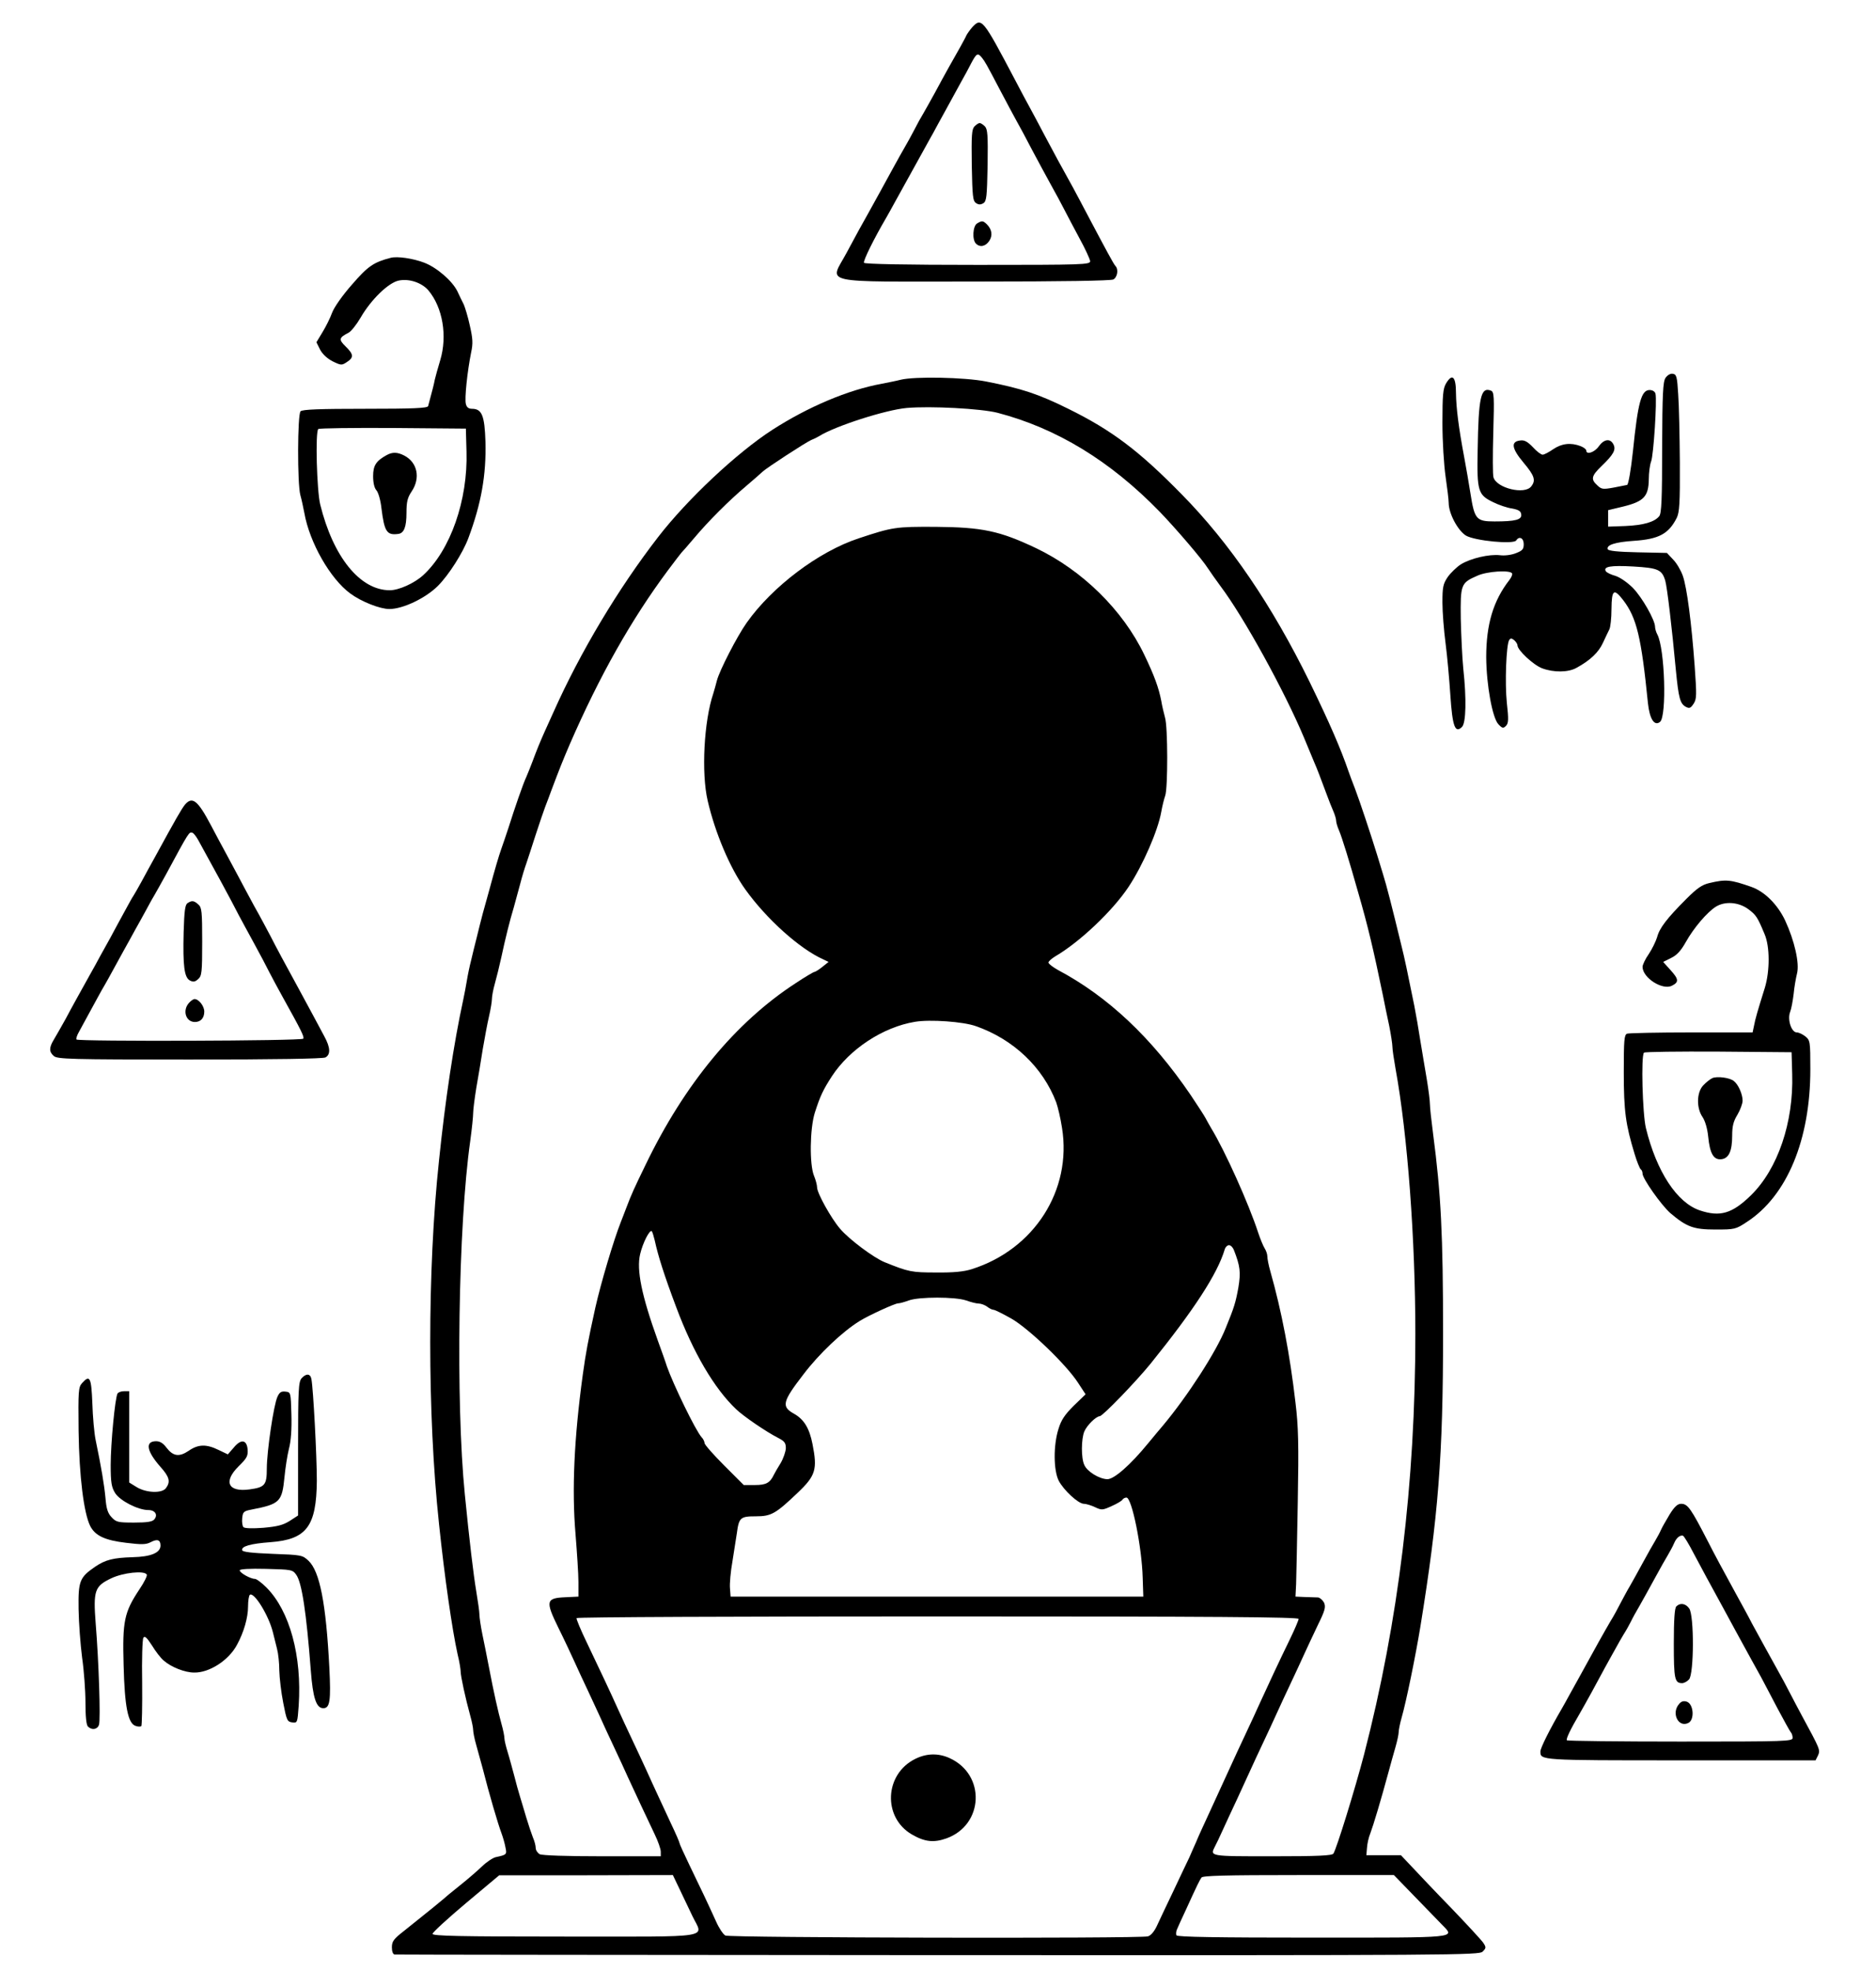 <?xml version="1.0" standalone="no"?>
<!DOCTYPE svg PUBLIC "-//W3C//DTD SVG 20010904//EN"
 "http://www.w3.org/TR/2001/REC-SVG-20010904/DTD/svg10.dtd">
<svg version="1.0" xmlns="http://www.w3.org/2000/svg"
 width="900pt" height="945pt" viewBox="0 0 900 945"
 preserveAspectRatio="xMidYMid meet">
<g transform="translate(0,945) scale(0.1,-0.1)"
fill="#000000" stroke="none">
<path d="M4663 9318 c-11 -13 -23 -30 -27 -38 -3 -8 -17 -33 -29 -55 -31 -54
-77 -136 -122 -220 -21 -38 -46 -83 -56 -100 -10 -16 -30 -52 -44 -80 -14 -27
-34 -63 -44 -80 -9 -16 -35 -61 -56 -100 -38 -70 -79 -144 -121 -220 -34 -60
-46 -82 -103 -188 -81 -151 -145 -137 621 -137 422 0 646 4 659 10 20 11 26
49 10 65 -9 10 -45 77 -126 230 -26 50 -61 115 -77 145 -65 117 -87 158 -136
250 -27 52 -60 113 -72 135 -12 22 -45 83 -72 135 -154 292 -159 298 -205 248z
m48 -145 c16 -21 18 -24 91 -163 31 -58 64 -121 75 -140 11 -19 45 -82 75
-140 31 -58 72 -134 92 -170 20 -36 48 -87 62 -115 14 -27 47 -90 74 -140 27
-49 49 -98 50 -107 0 -17 -32 -18 -539 -18 -350 0 -542 4 -546 10 -5 9 48 116
106 215 10 17 27 48 39 70 44 80 113 204 166 300 13 22 32 58 44 80 22 39 47
86 107 195 17 30 41 74 53 98 25 47 31 50 51 25z"/>
<path d="M4675 8844 c-13 -14 -15 -41 -13 -186 3 -150 5 -172 21 -182 12 -8
22 -8 35 0 15 10 17 32 20 182 2 145 0 172 -13 186 -9 9 -20 16 -25 16 -5 0
-16 -7 -25 -16z"/>
<path d="M4688 8379 c-21 -12 -25 -78 -6 -97 19 -19 46 -14 64 13 17 26 13 55
-12 80 -18 17 -23 18 -46 4z"/>
<path d="M1875 8214 c-82 -21 -110 -40 -186 -128 -46 -52 -86 -109 -96 -136
-9 -25 -30 -67 -46 -93 l-29 -48 18 -36 c12 -22 35 -43 61 -56 39 -19 43 -19
67 -3 34 22 33 37 -6 75 -34 33 -32 42 13 65 13 6 39 39 59 73 50 87 135 169
184 178 50 10 110 -11 141 -47 69 -82 92 -219 57 -335 -11 -37 -23 -79 -26
-93 -4 -21 -9 -42 -32 -127 -3 -10 -71 -13 -302 -13 -218 0 -301 -3 -310 -12
-15 -15 -16 -347 -1 -402 6 -21 14 -59 19 -85 25 -142 124 -316 221 -387 53
-39 142 -74 187 -74 65 0 174 52 233 111 52 52 120 159 146 229 62 166 86 303
82 461 -4 127 -17 159 -65 159 -16 0 -25 7 -29 23 -7 25 7 156 25 246 10 45 8
68 -6 130 -9 42 -23 87 -29 101 -7 14 -21 42 -31 64 -25 50 -99 114 -160 137
-53 20 -127 31 -159 23z m363 -929 c7 -233 -77 -473 -208 -593 -43 -39 -117
-72 -160 -72 -143 0 -272 160 -334 412 -16 67 -24 347 -9 361 4 4 164 6 357 5
l351 -3 3 -110z"/>
<path d="M1855 7268 c-51 -28 -65 -50 -65 -101 0 -32 6 -57 16 -68 9 -10 20
-48 24 -86 14 -113 26 -130 80 -123 28 3 40 33 40 101 0 54 5 73 25 103 43 64
28 139 -36 172 -33 17 -57 17 -84 2z"/>
<path d="M7990 7638 c-12 -19 -15 -75 -16 -335 0 -246 -3 -315 -14 -328 -23
-28 -75 -43 -162 -47 l-83 -3 0 39 0 40 75 18 c96 24 119 48 120 130 0 31 5
69 11 85 12 29 29 295 21 326 -3 10 -14 17 -28 17 -40 0 -56 -58 -80 -293 -10
-93 -22 -160 -28 -162 -6 -1 -36 -7 -66 -13 -50 -9 -57 -8 -77 11 -32 29 -29
45 21 93 57 55 70 78 56 104 -15 29 -45 25 -70 -10 -20 -29 -60 -42 -60 -20 0
6 -12 15 -27 21 -47 18 -91 13 -132 -15 -20 -14 -43 -26 -50 -26 -8 0 -29 16
-47 36 -26 27 -41 35 -61 32 -46 -5 -41 -38 16 -106 53 -63 60 -85 37 -114
-31 -41 -165 -9 -181 43 -4 11 -4 108 -1 215 5 173 4 195 -11 201 -49 19 -60
-30 -64 -287 -4 -196 2 -213 75 -248 26 -13 67 -27 90 -30 31 -6 42 -12 44
-28 4 -26 -28 -34 -128 -34 -87 0 -96 10 -115 131 -8 52 -22 130 -30 174 -28
149 -39 240 -40 310 0 80 -18 97 -48 46 -14 -24 -17 -55 -17 -188 0 -89 7
-201 15 -257 8 -55 15 -112 15 -127 0 -51 44 -133 83 -157 43 -25 229 -43 241
-23 14 22 36 12 36 -18 0 -24 -6 -31 -37 -43 -22 -9 -55 -13 -77 -10 -52 6
-141 -15 -188 -44 -20 -13 -49 -41 -63 -61 -22 -33 -25 -48 -25 -122 0 -46 7
-134 15 -195 8 -61 18 -173 23 -249 10 -151 23 -185 56 -152 19 19 22 133 6
280 -5 50 -10 156 -12 237 -2 167 0 173 80 208 46 21 156 28 166 11 3 -5 -3
-19 -13 -32 -77 -99 -111 -212 -111 -370 1 -134 30 -293 59 -322 18 -19 23
-20 36 -7 12 13 13 30 4 110 -10 96 -3 277 11 301 7 10 11 10 24 0 9 -8 16
-19 16 -25 0 -23 76 -94 118 -110 56 -21 126 -20 165 2 66 36 106 74 127 120
12 26 26 55 31 65 5 10 10 53 10 97 1 93 11 101 56 43 65 -85 87 -177 119
-495 8 -75 31 -111 58 -89 33 28 23 352 -13 419 -6 11 -11 28 -11 37 0 32 -62
141 -106 186 -27 27 -62 51 -84 58 -22 6 -42 16 -46 22 -14 23 24 29 131 23
120 -7 138 -15 154 -68 9 -32 31 -215 51 -430 13 -133 20 -160 48 -175 17 -9
23 -6 37 15 15 23 15 41 5 182 -15 204 -37 376 -57 432 -9 25 -29 60 -46 77
l-30 32 -140 3 c-97 2 -142 7 -144 15 -7 20 35 34 125 40 120 8 167 33 206
110 13 27 16 68 15 265 -1 128 -4 276 -8 328 -5 85 -8 95 -26 98 -12 2 -26 -7
-35 -20z"/>
<path d="M4320 7629 c-19 -5 -60 -13 -90 -19 -161 -29 -354 -111 -525 -221
-170 -110 -406 -331 -547 -513 -192 -248 -374 -552 -503 -841 -15 -33 -34 -76
-43 -95 -21 -47 -37 -86 -57 -140 -9 -25 -23 -58 -30 -75 -16 -34 -55 -147
-86 -245 -12 -36 -27 -81 -34 -100 -12 -34 -30 -94 -59 -202 -8 -29 -22 -78
-30 -108 -8 -30 -21 -82 -29 -115 -8 -33 -21 -82 -27 -110 -7 -27 -16 -70 -20
-95 -4 -25 -12 -67 -18 -95 -45 -207 -86 -479 -116 -770 -56 -523 -56 -1217 0
-1740 27 -258 63 -507 89 -625 9 -36 15 -74 15 -85 0 -21 23 -128 46 -211 8
-28 14 -59 14 -69 0 -10 6 -41 14 -69 8 -28 22 -80 32 -116 30 -119 73 -265
90 -310 7 -19 16 -50 19 -68 7 -33 6 -35 -46 -46 -14 -3 -43 -22 -65 -43 -22
-21 -70 -63 -108 -93 -38 -30 -74 -60 -80 -66 -11 -10 -68 -56 -188 -152 -50
-39 -58 -50 -58 -79 0 -19 5 -33 13 -34 6 -1 1180 -2 2607 -3 2497 -1 2596 0
2613 17 17 17 17 21 3 42 -8 12 -77 87 -153 166 -77 79 -162 169 -190 199
l-52 55 -83 0 -83 0 3 35 c1 19 8 51 16 70 15 40 50 156 89 300 8 30 22 80 31
111 9 31 16 64 16 74 0 10 6 41 14 69 22 76 67 296 90 436 86 530 109 818 109
1405 0 477 -10 671 -48 960 -8 61 -15 124 -15 140 0 17 -7 71 -15 120 -9 50
-22 133 -31 185 -8 52 -21 128 -29 168 -32 158 -47 230 -61 285 -48 198 -72
291 -88 342 -7 22 -20 65 -29 95 -27 88 -84 260 -107 320 -12 30 -25 66 -30
80 -38 111 -92 235 -187 430 -181 369 -384 667 -615 901 -204 208 -334 306
-543 409 -144 71 -222 97 -395 131 -102 20 -342 25 -410 8z m465 -158 c284
-74 542 -231 779 -475 80 -83 204 -228 231 -271 11 -17 38 -55 60 -85 113
-150 308 -505 401 -727 20 -48 42 -101 49 -118 13 -29 30 -74 62 -160 8 -22
21 -55 29 -73 8 -18 14 -39 14 -47 0 -8 6 -29 14 -47 13 -30 49 -145 92 -298
47 -162 73 -273 118 -490 8 -41 22 -109 31 -150 8 -41 15 -86 15 -99 0 -13 7
-60 15 -105 58 -317 95 -820 95 -1271 0 -715 -81 -1380 -246 -2017 -44 -168
-131 -449 -147 -475 -6 -10 -76 -13 -293 -13 -303 0 -300 -1 -275 48 5 9 23
46 39 82 16 36 46 99 65 140 19 41 47 102 62 135 15 33 44 96 65 140 21 44 50
107 65 140 15 33 44 96 65 140 21 44 50 107 65 140 15 33 45 97 67 143 35 71
39 87 30 108 -7 13 -20 24 -29 25 -10 0 -38 1 -63 2 l-45 2 3 60 c1 33 5 211
8 395 5 275 3 360 -11 475 -27 232 -66 437 -121 631 -8 28 -14 59 -14 70 0 11
-6 28 -13 39 -7 11 -21 45 -31 75 -45 138 -159 392 -225 500 -11 19 -24 42
-28 50 -4 8 -36 58 -71 110 -188 276 -397 472 -636 599 -25 14 -46 30 -46 36
0 6 15 19 33 30 118 69 276 219 352 334 68 103 140 268 156 358 5 29 14 64 19
78 13 35 13 331 -1 375 -5 19 -14 55 -18 80 -12 62 -33 120 -81 220 -103 215
-298 406 -520 512 -175 83 -258 100 -480 102 -193 1 -207 -1 -370 -55 -192
-63 -415 -231 -538 -405 -46 -65 -131 -230 -143 -278 -4 -17 -12 -44 -17 -61
-45 -133 -58 -381 -27 -514 36 -155 107 -323 181 -426 101 -141 261 -285 374
-335 l25 -12 -30 -24 c-16 -13 -34 -24 -38 -24 -4 0 -45 -24 -90 -54 -288
-187 -534 -485 -720 -871 -54 -111 -67 -139 -92 -205 -9 -25 -22 -56 -27 -70
-34 -86 -95 -290 -122 -410 -35 -159 -45 -212 -60 -320 -42 -306 -53 -554 -35
-765 7 -88 14 -191 14 -230 l0 -70 -62 -3 c-94 -4 -97 -18 -35 -145 28 -56 62
-129 77 -162 15 -33 44 -96 65 -140 20 -44 47 -100 58 -125 11 -25 41 -90 67
-145 26 -55 56 -120 67 -145 29 -63 95 -204 129 -275 16 -33 29 -70 29 -83 l0
-22 -281 0 c-174 0 -288 4 -300 10 -10 6 -19 19 -19 30 0 11 -6 34 -14 52 -7
18 -21 60 -31 93 -10 33 -23 78 -30 100 -7 22 -20 69 -29 105 -10 36 -23 86
-31 111 -8 26 -15 55 -15 64 0 10 -6 41 -14 69 -16 57 -37 150 -61 276 -9 47
-23 117 -31 155 -8 39 -14 81 -14 94 0 13 -7 63 -15 110 -14 84 -33 244 -55
466 -44 441 -32 1287 26 1695 8 58 14 118 14 134 0 16 7 70 15 120 9 50 23
134 31 186 9 52 22 123 30 157 8 34 14 72 14 84 0 12 6 45 14 73 8 28 22 85
31 126 19 89 41 178 60 240 7 25 20 74 30 110 9 36 23 81 30 100 6 19 27 80
44 135 18 55 39 117 47 138 8 20 21 55 29 77 41 109 54 141 89 223 143 328
295 597 470 832 33 44 62 82 65 85 3 3 31 34 61 70 69 82 167 180 250 250 35
30 71 61 79 69 22 20 205 139 232 151 13 5 31 14 39 19 76 48 319 126 420 135
115 10 356 -3 435 -23z m-103 -2941 c180 -63 321 -197 385 -365 8 -22 21 -77
28 -123 48 -298 -133 -582 -433 -677 -38 -12 -87 -17 -171 -16 -118 0 -132 3
-246 49 -53 21 -173 111 -215 161 -43 50 -109 169 -110 197 0 12 -7 38 -15 57
-22 54 -20 225 4 302 26 81 40 110 82 175 85 130 245 236 399 261 71 12 231 1
292 -21z m-1541 -1027 c16 -74 45 -166 103 -320 81 -217 183 -391 288 -490 37
-35 144 -108 201 -137 31 -16 37 -24 37 -50 -1 -17 -12 -49 -25 -71 -14 -22
-28 -47 -32 -55 -19 -40 -38 -50 -91 -50 l-54 0 -94 94 c-52 52 -94 100 -94
107 0 7 -6 20 -14 28 -29 32 -137 255 -167 341 -4 14 -24 70 -44 125 -77 214
-102 337 -84 412 13 55 46 119 56 110 3 -4 9 -23 14 -44z m2778 -45 c31 -79
34 -108 22 -181 -13 -72 -20 -95 -61 -195 -45 -113 -183 -326 -301 -467 -10
-11 -41 -49 -71 -85 -86 -105 -164 -173 -196 -172 -38 1 -96 36 -110 68 -16
33 -15 125 0 161 13 30 56 72 74 73 14 0 175 167 244 252 209 259 320 430 355
546 3 12 13 22 21 22 8 0 18 -10 23 -22z m-1284 -243 c22 -8 49 -15 61 -15 11
0 29 -7 40 -15 10 -8 24 -15 31 -15 6 0 44 -19 85 -42 85 -49 264 -221 320
-308 l36 -55 -57 -55 c-43 -43 -60 -68 -73 -111 -25 -78 -24 -198 1 -248 24
-46 94 -111 121 -111 10 0 34 -7 53 -16 32 -15 36 -15 80 5 25 11 49 25 52 31
3 5 12 10 19 10 26 0 74 -237 78 -385 l3 -90 -990 0 -990 0 -3 40 c-2 22 3 80
12 130 8 49 17 110 21 134 10 75 17 81 91 81 74 0 95 12 202 114 85 81 94 111
70 232 -15 77 -41 119 -89 146 -61 34 -56 57 45 188 75 99 188 206 271 257 42
26 166 83 183 84 9 0 33 7 52 14 48 18 223 18 275 0z m1595 -1527 c0 -6 -20
-53 -44 -102 -46 -94 -108 -227 -144 -306 -11 -25 -41 -90 -67 -145 -26 -55
-55 -118 -65 -140 -20 -44 -64 -140 -117 -255 -19 -41 -44 -95 -54 -120 -11
-25 -26 -58 -33 -75 -8 -16 -42 -88 -76 -160 -34 -71 -71 -149 -81 -171 -12
-25 -28 -44 -42 -48 -41 -11 -2007 -7 -2027 4 -11 6 -31 36 -45 68 -34 75 -72
156 -129 273 -25 52 -46 98 -46 102 0 4 -18 46 -41 94 -47 102 -75 160 -119
258 -18 39 -49 106 -70 150 -21 44 -50 107 -65 140 -38 85 -89 192 -150 320
-29 60 -51 113 -49 117 3 5 783 8 1735 8 1330 0 1729 -3 1729 -12z m-2970
-1295 c18 -38 46 -96 62 -130 52 -108 115 -98 -612 -98 -508 0 -635 3 -635 13
0 7 72 73 160 147 l160 134 416 0 417 1 32 -67z m3526 -35 c54 -56 114 -117
132 -136 63 -65 90 -62 -622 -62 -457 0 -647 3 -652 11 -3 6 -2 21 4 32 5 12
24 54 42 92 56 123 65 140 74 153 6 9 111 12 466 12 l457 0 99 -102z"/>
<path d="M4391 1017 c-148 -73 -157 -280 -17 -362 62 -36 105 -41 167 -19 179
65 189 306 14 385 -53 24 -110 23 -164 -4z"/>
<path d="M888 5593 c-17 -21 -44 -68 -145 -253 -17 -30 -45 -82 -63 -115 -18
-33 -36 -64 -40 -70 -4 -5 -24 -41 -45 -80 -21 -38 -50 -92 -65 -120 -15 -27
-38 -68 -50 -90 -12 -22 -31 -58 -44 -80 -51 -92 -86 -154 -121 -220 -21 -38
-47 -83 -57 -100 -23 -38 -23 -58 0 -78 17 -15 77 -17 651 -17 417 0 639 4
652 10 26 14 24 48 -5 101 -13 24 -37 69 -53 99 -16 30 -49 91 -73 135 -63
115 -105 193 -134 250 -15 28 -48 91 -76 140 -27 50 -61 113 -75 140 -15 28
-41 77 -59 110 -18 33 -52 96 -75 140 -62 117 -88 138 -123 98z m62 -169 c62
-112 163 -297 194 -359 15 -27 48 -90 76 -140 27 -49 60 -112 74 -140 14 -27
42 -79 62 -115 93 -167 104 -191 99 -200 -7 -11 -1077 -14 -1088 -4 -3 3 2 20
12 37 10 18 37 68 61 112 24 44 51 94 61 110 10 17 27 48 39 70 12 22 35 64
51 93 16 28 42 76 58 105 16 28 39 70 51 92 12 22 29 54 39 70 10 17 35 62 56
100 114 211 112 208 129 202 5 -2 17 -17 26 -33z"/>
<path d="M900 5120 c-12 -7 -16 -37 -19 -140 -4 -162 3 -216 30 -231 16 -8 25
-7 40 7 17 15 19 32 19 179 0 144 -2 164 -18 178 -21 19 -31 21 -52 7z"/>
<path d="M907 4642 c-33 -36 -16 -92 28 -92 28 0 45 19 45 50 0 26 -26 60 -47
60 -5 0 -17 -8 -26 -18z"/>
<path d="M8200 5216 c-35 -8 -59 -25 -110 -76 -93 -93 -129 -140 -140 -183 -6
-20 -24 -57 -40 -81 -17 -24 -30 -52 -30 -62 1 -53 96 -113 141 -90 34 17 33
31 -6 74 l-36 40 38 19 c27 13 47 34 71 77 37 66 101 142 144 169 44 27 108
22 154 -11 39 -29 45 -38 80 -122 25 -59 25 -175 1 -255 -36 -115 -46 -150
-52 -182 l-7 -33 -293 0 c-161 0 -300 -3 -309 -6 -14 -5 -16 -31 -16 -186 0
-185 9 -250 52 -391 11 -37 25 -70 29 -73 5 -3 9 -12 9 -21 0 -24 90 -151 133
-189 79 -67 112 -79 217 -79 92 0 97 1 150 36 193 125 305 394 305 732 0 134
-1 139 -24 158 -13 10 -31 19 -41 19 -26 0 -46 62 -32 98 6 15 13 54 17 87 3
33 11 77 16 97 13 49 -12 158 -57 255 -36 76 -97 137 -160 160 -102 36 -124
38 -204 19z m398 -916 c7 -231 -69 -454 -197 -580 -91 -89 -149 -106 -247 -73
-109 37 -207 186 -258 395 -16 67 -24 347 -9 361 4 4 164 6 357 5 l351 -3 3
-105z"/>
<path d="M8215 4281 c-11 -5 -31 -21 -44 -35 -32 -34 -33 -109 -3 -152 12 -18
23 -54 27 -94 8 -81 26 -112 63 -108 36 4 52 39 52 113 0 46 6 69 25 100 13
22 25 53 25 68 0 30 -20 77 -42 94 -19 16 -80 24 -103 14z"/>
<path d="M1447 2842 c-15 -17 -17 -55 -17 -338 l0 -320 -40 -26 c-32 -20 -59
-27 -126 -33 -52 -4 -90 -3 -96 3 -5 5 -8 24 -6 43 3 30 7 34 43 41 139 27
148 37 160 158 4 41 13 101 21 133 10 37 14 95 12 165 -3 107 -3 107 -29 110
-20 2 -28 -3 -38 -25 -18 -38 -51 -262 -51 -344 0 -79 -9 -90 -83 -100 -103
-14 -127 37 -52 111 40 39 45 50 43 80 -4 48 -32 52 -67 9 l-28 -32 -44 21
c-59 29 -98 28 -144 -4 -46 -31 -75 -26 -107 16 -15 20 -30 30 -49 30 -54 0
-46 -47 20 -122 44 -49 50 -72 27 -103 -19 -26 -96 -23 -142 6 l-34 21 0 219
0 219 -24 0 c-14 0 -28 -5 -32 -11 -12 -20 -33 -241 -33 -343 0 -84 4 -106 21
-134 23 -37 110 -82 160 -82 32 0 47 -23 28 -45 -9 -11 -34 -15 -97 -15 -77 0
-86 2 -108 26 -18 19 -25 41 -29 92 -6 64 -20 147 -47 277 -7 33 -14 113 -16
178 -5 124 -12 137 -49 96 -18 -20 -19 -37 -17 -229 3 -219 25 -395 56 -457
24 -46 70 -68 172 -80 74 -9 95 -9 118 3 32 17 47 11 47 -16 0 -35 -46 -54
-134 -56 -93 -3 -130 -12 -180 -46 -74 -51 -81 -68 -79 -203 1 -66 9 -171 17
-233 9 -62 16 -159 16 -215 0 -67 4 -107 12 -115 19 -19 46 -14 53 9 8 25 -1
304 -16 486 -12 157 -5 178 75 216 57 27 158 38 170 18 4 -5 -12 -37 -35 -71
-73 -110 -82 -152 -76 -363 5 -200 21 -281 58 -292 11 -4 23 -4 27 -1 3 4 5
97 4 209 -2 111 1 208 6 215 7 10 17 0 41 -37 17 -28 42 -61 57 -73 35 -31
101 -57 145 -57 73 -2 167 59 206 133 33 60 53 131 53 183 0 28 4 54 9 57 21
13 90 -99 110 -179 5 -22 15 -58 20 -80 6 -22 11 -69 11 -105 1 -36 9 -105 19
-155 16 -83 19 -90 43 -93 25 -3 25 -2 31 80 16 238 -43 454 -154 566 -23 23
-48 42 -56 42 -21 0 -73 29 -73 41 0 6 47 9 126 7 122 -3 128 -4 145 -28 27
-36 49 -182 70 -458 10 -132 26 -182 60 -182 32 0 37 36 29 195 -16 309 -46
461 -100 512 -29 27 -33 28 -172 33 -100 4 -143 9 -146 17 -6 19 40 32 136 39
173 13 220 76 222 294 0 120 -17 441 -26 488 -5 27 -25 28 -47 4z"/>
<path d="M8010 2189 c-17 -29 -36 -61 -41 -73 -5 -12 -17 -34 -27 -51 -10 -16
-38 -66 -62 -110 -24 -44 -51 -93 -61 -110 -10 -16 -29 -52 -44 -80 -14 -27
-30 -57 -35 -65 -12 -19 -59 -101 -100 -176 -54 -97 -86 -157 -110 -199 -12
-22 -29 -53 -39 -70 -55 -94 -101 -186 -101 -202 0 -43 -6 -43 672 -43 l648 0
12 24 c11 26 11 27 -78 191 -18 33 -44 83 -58 110 -14 28 -42 79 -62 115 -41
74 -76 137 -120 218 -16 32 -50 93 -74 137 -67 122 -106 195 -134 250 -84 163
-99 185 -131 185 -17 0 -32 -14 -55 -51z m117 -190 c41 -77 69 -129 143 -264
15 -27 41 -75 57 -105 65 -119 97 -177 121 -220 13 -25 49 -92 79 -150 31 -58
59 -109 64 -115 5 -5 9 -17 9 -27 0 -17 -27 -18 -538 -18 -296 0 -541 3 -545
6 -5 6 16 51 62 129 10 17 35 62 56 100 21 39 50 93 65 120 15 28 38 68 50 90
12 22 30 54 40 70 11 17 26 44 34 60 8 17 28 53 44 80 16 28 48 86 72 130 24
44 52 94 62 110 10 17 23 41 29 55 11 27 29 41 43 37 5 -2 29 -41 53 -88z"/>
<path d="M8042 1748 c-8 -8 -12 -62 -12 -178 0 -170 4 -190 40 -190 9 0 24 8
33 18 24 26 25 306 1 340 -17 24 -43 29 -62 10z"/>
<path d="M8056 1281 c-40 -44 -4 -117 45 -91 29 16 24 89 -8 101 -15 5 -26 3
-37 -10z"/>
</g>
</svg>
